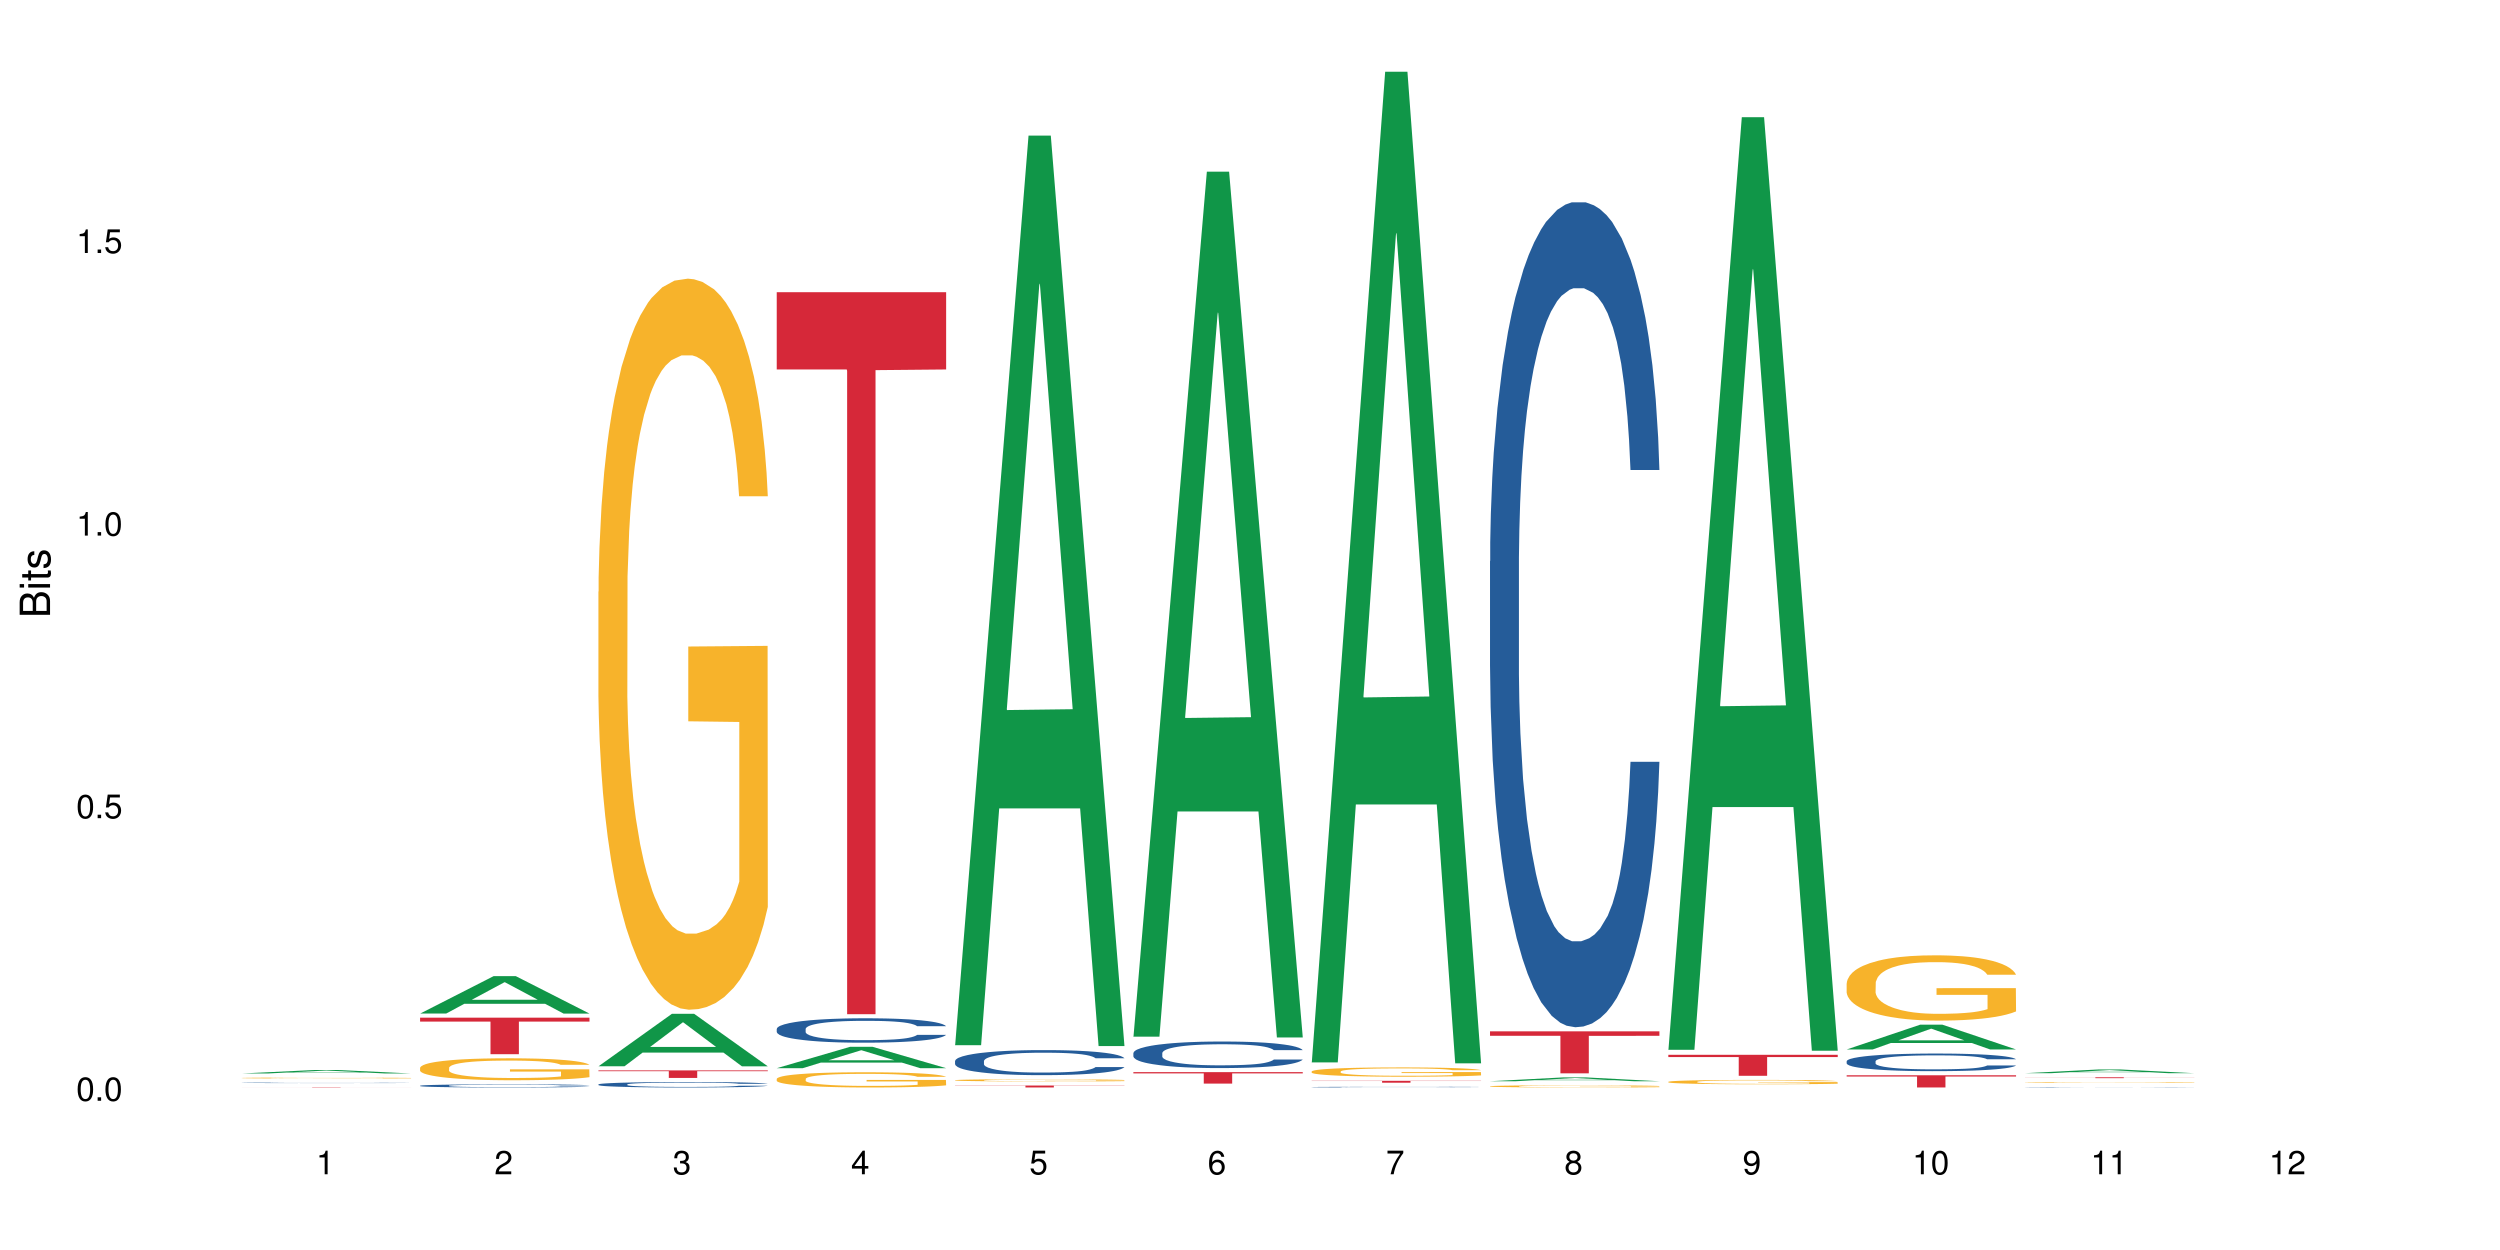 <?xml version="1.0" encoding="UTF-8"?>
<svg xmlns="http://www.w3.org/2000/svg" xmlns:xlink="http://www.w3.org/1999/xlink" width="720pt" height="360pt" viewBox="0 0 720 360" version="1.1">
<defs>
<g>
<symbol overflow="visible" id="glyph0-0">
<path style="stroke:none;" d=""/>
</symbol>
<symbol overflow="visible" id="glyph0-1">
<path style="stroke:none;" d="M 2.641 -6.797 C 2 -6.797 1.422 -6.531 1.078 -6.047 C 0.641 -5.453 0.406 -4.547 0.406 -3.297 C 0.406 -1 1.188 0.219 2.641 0.219 C 4.078 0.219 4.859 -1 4.859 -3.234 C 4.859 -4.562 4.656 -5.438 4.203 -6.047 C 3.844 -6.531 3.281 -6.797 2.641 -6.797 Z M 2.641 -6.047 C 3.547 -6.047 4 -5.125 4 -3.312 C 4 -1.375 3.562 -0.484 2.625 -0.484 C 1.734 -0.484 1.281 -1.422 1.281 -3.281 C 1.281 -5.141 1.734 -6.047 2.641 -6.047 Z M 2.641 -6.047 "/>
</symbol>
<symbol overflow="visible" id="glyph0-2">
<path style="stroke:none;" d="M 1.828 -1 L 0.828 -1 L 0.828 0 L 1.828 0 Z M 1.828 -1 "/>
</symbol>
<symbol overflow="visible" id="glyph0-3">
<path style="stroke:none;" d="M 4.562 -6.797 L 1.062 -6.797 L 0.547 -3.094 L 1.328 -3.094 C 1.719 -3.562 2.047 -3.734 2.578 -3.734 C 3.484 -3.734 4.062 -3.109 4.062 -2.094 C 4.062 -1.125 3.484 -0.531 2.578 -0.531 C 1.828 -0.531 1.375 -0.906 1.188 -1.672 L 0.328 -1.672 C 0.453 -1.109 0.547 -0.844 0.75 -0.594 C 1.125 -0.078 1.828 0.219 2.594 0.219 C 3.969 0.219 4.922 -0.781 4.922 -2.219 C 4.922 -3.562 4.031 -4.484 2.719 -4.484 C 2.25 -4.484 1.859 -4.359 1.469 -4.062 L 1.734 -5.969 L 4.562 -5.969 Z M 4.562 -6.797 "/>
</symbol>
<symbol overflow="visible" id="glyph0-4">
<path style="stroke:none;" d="M 2.484 -4.844 L 2.484 0 L 3.328 0 L 3.328 -6.797 L 2.766 -6.797 C 2.469 -5.75 2.281 -5.609 0.984 -5.453 L 0.984 -4.844 Z M 2.484 -4.844 "/>
</symbol>
<symbol overflow="visible" id="glyph0-5">
<path style="stroke:none;" d="M 4.859 -0.828 L 1.281 -0.828 C 1.359 -1.391 1.672 -1.75 2.5 -2.234 L 3.469 -2.75 C 4.406 -3.266 4.906 -3.969 4.906 -4.812 C 4.906 -5.375 4.672 -5.906 4.266 -6.266 C 3.859 -6.625 3.375 -6.797 2.719 -6.797 C 1.859 -6.797 1.219 -6.5 0.844 -5.922 C 0.609 -5.562 0.5 -5.125 0.484 -4.438 L 1.328 -4.438 C 1.359 -4.906 1.406 -5.188 1.531 -5.406 C 1.75 -5.812 2.188 -6.062 2.703 -6.062 C 3.469 -6.062 4.031 -5.516 4.031 -4.781 C 4.031 -4.25 3.719 -3.797 3.125 -3.438 L 2.234 -2.938 C 0.812 -2.141 0.406 -1.5 0.328 0 L 4.859 0 Z M 4.859 -0.828 "/>
</symbol>
<symbol overflow="visible" id="glyph0-6">
<path style="stroke:none;" d="M 2.125 -3.125 L 2.578 -3.125 C 3.516 -3.125 3.984 -2.703 3.984 -1.891 C 3.984 -1.031 3.469 -0.531 2.578 -0.531 C 1.656 -0.531 1.203 -0.984 1.156 -1.969 L 0.312 -1.969 C 0.344 -1.422 0.438 -1.078 0.609 -0.766 C 0.953 -0.109 1.625 0.219 2.547 0.219 C 3.953 0.219 4.859 -0.609 4.859 -1.906 C 4.859 -2.766 4.516 -3.25 3.703 -3.516 C 4.344 -3.766 4.656 -4.25 4.656 -4.938 C 4.656 -6.109 3.875 -6.797 2.578 -6.797 C 1.203 -6.797 0.484 -6.047 0.453 -4.609 L 1.297 -4.609 C 1.312 -5.016 1.344 -5.25 1.453 -5.453 C 1.641 -5.828 2.062 -6.062 2.594 -6.062 C 3.344 -6.062 3.797 -5.625 3.797 -4.906 C 3.797 -4.422 3.609 -4.141 3.25 -3.984 C 3.016 -3.891 2.719 -3.844 2.125 -3.844 Z M 2.125 -3.125 "/>
</symbol>
<symbol overflow="visible" id="glyph0-7">
<path style="stroke:none;" d="M 3.141 -1.625 L 3.141 0 L 3.984 0 L 3.984 -1.625 L 4.984 -1.625 L 4.984 -2.391 L 3.984 -2.391 L 3.984 -6.797 L 3.359 -6.797 L 0.266 -2.516 L 0.266 -1.625 Z M 3.141 -2.391 L 1 -2.391 L 3.141 -5.359 Z M 3.141 -2.391 "/>
</symbol>
<symbol overflow="visible" id="glyph0-8">
<path style="stroke:none;" d="M 4.781 -5.031 C 4.609 -6.141 3.891 -6.797 2.844 -6.797 C 2.094 -6.797 1.422 -6.438 1.031 -5.828 C 0.609 -5.172 0.406 -4.344 0.406 -3.094 C 0.406 -1.953 0.578 -1.234 0.984 -0.625 C 1.359 -0.078 1.953 0.219 2.703 0.219 C 3.984 0.219 4.922 -0.734 4.922 -2.078 C 4.922 -3.344 4.062 -4.234 2.844 -4.234 C 2.172 -4.234 1.641 -3.969 1.281 -3.469 C 1.281 -5.125 1.828 -6.047 2.797 -6.047 C 3.391 -6.047 3.797 -5.672 3.938 -5.031 Z M 2.734 -3.484 C 3.547 -3.484 4.062 -2.922 4.062 -2 C 4.062 -1.156 3.484 -0.531 2.703 -0.531 C 1.922 -0.531 1.328 -1.188 1.328 -2.047 C 1.328 -2.891 1.906 -3.484 2.734 -3.484 Z M 2.734 -3.484 "/>
</symbol>
<symbol overflow="visible" id="glyph0-9">
<path style="stroke:none;" d="M 4.984 -6.797 L 0.438 -6.797 L 0.438 -5.969 L 4.109 -5.969 C 2.5 -3.656 1.828 -2.234 1.328 0 L 2.219 0 C 2.594 -2.172 3.453 -4.047 4.984 -6.094 Z M 4.984 -6.797 "/>
</symbol>
<symbol overflow="visible" id="glyph0-10">
<path style="stroke:none;" d="M 3.75 -3.578 C 4.453 -4 4.688 -4.344 4.688 -4.984 C 4.688 -6.047 3.844 -6.797 2.641 -6.797 C 1.438 -6.797 0.594 -6.047 0.594 -4.984 C 0.594 -4.359 0.828 -4.016 1.516 -3.578 C 0.734 -3.203 0.359 -2.641 0.359 -1.891 C 0.359 -0.641 1.297 0.219 2.641 0.219 C 3.984 0.219 4.922 -0.641 4.922 -1.875 C 4.922 -2.641 4.531 -3.203 3.75 -3.578 Z M 2.641 -6.047 C 3.359 -6.047 3.812 -5.625 3.812 -4.969 C 3.812 -4.344 3.344 -3.922 2.641 -3.922 C 1.922 -3.922 1.453 -4.344 1.453 -4.984 C 1.453 -5.625 1.922 -6.047 2.641 -6.047 Z M 2.641 -3.203 C 3.484 -3.203 4.062 -2.672 4.062 -1.875 C 4.062 -1.062 3.484 -0.531 2.625 -0.531 C 1.797 -0.531 1.219 -1.078 1.219 -1.875 C 1.219 -2.672 1.797 -3.203 2.641 -3.203 Z M 2.641 -3.203 "/>
</symbol>
<symbol overflow="visible" id="glyph0-11">
<path style="stroke:none;" d="M 0.516 -1.547 C 0.672 -0.438 1.406 0.219 2.438 0.219 C 3.188 0.219 3.859 -0.141 4.266 -0.75 C 4.688 -1.406 4.891 -2.25 4.891 -3.484 C 4.891 -4.625 4.703 -5.359 4.312 -5.953 C 3.938 -6.5 3.344 -6.797 2.594 -6.797 C 1.297 -6.797 0.359 -5.844 0.359 -4.516 C 0.359 -3.25 1.234 -2.344 2.453 -2.344 C 3.094 -2.344 3.562 -2.578 4.016 -3.109 C 4 -1.453 3.469 -0.531 2.5 -0.531 C 1.906 -0.531 1.484 -0.906 1.359 -1.547 Z M 2.578 -6.062 C 3.375 -6.062 3.969 -5.406 3.969 -4.531 C 3.969 -3.688 3.375 -3.094 2.547 -3.094 C 1.734 -3.094 1.234 -3.672 1.234 -4.578 C 1.234 -5.438 1.797 -6.062 2.578 -6.062 Z M 2.578 -6.062 "/>
</symbol>
<symbol overflow="visible" id="glyph1-0">
<path style="stroke:none;" d=""/>
</symbol>
<symbol overflow="visible" id="glyph1-1">
<path style="stroke:none;" d="M 0 -0.953 L 0 -4.891 C 0 -5.719 -0.234 -6.344 -0.734 -6.797 C -1.188 -7.234 -1.812 -7.469 -2.5 -7.469 C -3.547 -7.469 -4.188 -7 -4.625 -5.875 C -4.984 -6.672 -5.641 -7.094 -6.531 -7.094 C -7.156 -7.094 -7.734 -6.859 -8.141 -6.391 C -8.562 -5.938 -8.75 -5.344 -8.75 -4.5 L -8.75 -0.953 Z M -4.984 -2.062 L -7.766 -2.062 L -7.766 -4.219 C -7.766 -4.844 -7.688 -5.203 -7.453 -5.5 C -7.219 -5.812 -6.859 -5.969 -6.375 -5.969 C -5.906 -5.969 -5.531 -5.812 -5.297 -5.5 C -5.062 -5.203 -4.984 -4.844 -4.984 -4.219 Z M -0.984 -2.062 L -4 -2.062 L -4 -4.781 C -4 -5.328 -3.859 -5.688 -3.578 -5.953 C -3.297 -6.219 -2.922 -6.359 -2.484 -6.359 C -2.062 -6.359 -1.688 -6.219 -1.406 -5.953 C -1.109 -5.688 -0.984 -5.328 -0.984 -4.781 Z M -0.984 -2.062 "/>
</symbol>
<symbol overflow="visible" id="glyph1-2">
<path style="stroke:none;" d="M -6.281 -1.797 L -6.281 -0.797 L 0 -0.797 L 0 -1.797 Z M -8.75 -1.797 L -8.75 -0.797 L -7.484 -0.797 L -7.484 -1.797 Z M -8.75 -1.797 "/>
</symbol>
<symbol overflow="visible" id="glyph1-3">
<path style="stroke:none;" d="M -6.281 -3.047 L -6.281 -2.016 L -8.016 -2.016 L -8.016 -1.016 L -6.281 -1.016 L -6.281 -0.172 L -5.469 -0.172 L -5.469 -1.016 L -0.719 -1.016 C -0.078 -1.016 0.281 -1.453 0.281 -2.234 C 0.281 -2.469 0.25 -2.719 0.188 -3.047 L -0.641 -3.047 C -0.609 -2.922 -0.594 -2.766 -0.594 -2.562 C -0.594 -2.141 -0.719 -2.016 -1.156 -2.016 L -5.469 -2.016 L -5.469 -3.047 Z M -6.281 -3.047 "/>
</symbol>
<symbol overflow="visible" id="glyph1-4">
<path style="stroke:none;" d="M -4.531 -5.25 C -5.766 -5.25 -6.469 -4.422 -6.469 -2.969 C -6.469 -1.516 -5.719 -0.562 -4.547 -0.562 C -3.562 -0.562 -3.094 -1.062 -2.734 -2.562 L -2.516 -3.484 C -2.344 -4.188 -2.094 -4.469 -1.625 -4.469 C -1.047 -4.469 -0.641 -3.875 -0.641 -3 C -0.641 -2.453 -0.797 -2 -1.062 -1.75 C -1.25 -1.594 -1.422 -1.531 -1.875 -1.469 L -1.875 -0.406 C -0.422 -0.453 0.281 -1.266 0.281 -2.922 C 0.281 -4.5 -0.5 -5.516 -1.719 -5.516 C -2.656 -5.516 -3.172 -4.984 -3.469 -3.734 L -3.703 -2.766 C -3.891 -1.953 -4.156 -1.609 -4.594 -1.609 C -5.172 -1.609 -5.547 -2.125 -5.547 -2.938 C -5.547 -3.75 -5.203 -4.172 -4.531 -4.203 Z M -4.531 -5.25 "/>
</symbol>
</g>
</defs>
<g id="surface109741">
<rect x="0" y="0" width="720" height="360" style="fill:rgb(100%,100%,100%);fill-opacity:1;stroke:none;"/>
<path style=" stroke:none;fill-rule:nonzero;fill:rgb(6.275%,58.824%,28.235%);fill-opacity:1;" d="M 69.629 309.164 L 69.68 309.16 L 90.793 308.152 L 97.203 308.152 L 118.418 309.164 L 110.965 309.164 L 105.648 308.898 L 82.348 308.898 L 77.137 309.164 L 69.629 309.164 L 84.59 308.789 L 103.512 308.789 L 94.074 308.32 L 93.973 308.316 L 93.867 308.32 L 84.535 308.789 L 84.59 308.789 Z M 69.629 309.164 "/>
<path style=" stroke:none;fill-rule:nonzero;fill:rgb(14.51%,36.078%,60%);fill-opacity:1;" d="M 69.629 311.852 L 69.688 311.852 L 69.688 311.848 L 69.867 311.84 L 70.285 311.836 L 70.699 311.832 L 71.77 311.824 L 73.258 311.816 L 74.805 311.809 L 75.938 311.805 L 76.949 311.801 L 79.27 311.797 L 80.754 311.797 L 82.363 311.793 L 84.324 311.789 L 85.754 311.789 L 88.965 311.785 L 101.281 311.785 L 103.188 311.789 L 104.793 311.789 L 107.59 311.793 L 110.09 311.797 L 111.219 311.797 L 113.004 311.801 L 114.371 311.805 L 115.324 311.809 L 116.395 311.816 L 117.348 311.82 L 118.062 311.828 L 118.418 311.832 L 110.09 311.832 L 109.672 311.828 L 109.195 311.824 L 108.305 311.82 L 107.41 311.816 L 106.16 311.809 L 105.031 311.809 L 103.484 311.805 L 102.117 311.805 L 100.688 311.801 L 90.215 311.801 L 88.965 311.805 L 87.18 311.805 L 85.934 311.809 L 84.445 311.809 L 83.434 311.812 L 82.184 311.816 L 81.289 311.82 L 80.281 311.824 L 79.684 311.828 L 79.148 311.832 L 78.672 311.836 L 78.316 311.84 L 78.078 311.844 L 77.961 311.848 L 77.961 311.871 L 78.078 311.875 L 78.375 311.883 L 79.148 311.891 L 80.281 311.895 L 81.59 311.902 L 82.84 311.906 L 83.551 311.906 L 84.504 311.91 L 85.992 311.914 L 88.133 311.914 L 89.383 311.918 L 101.344 311.918 L 103.543 311.914 L 104.91 311.91 L 106.102 311.91 L 106.996 311.906 L 107.59 311.902 L 108.48 311.898 L 109.195 311.895 L 109.73 311.891 L 110.09 311.887 L 118.418 311.887 L 118.062 311.891 L 117.523 311.898 L 116.988 311.902 L 116.156 311.906 L 115.203 311.91 L 113.836 311.914 L 112.707 311.918 L 111.219 311.922 L 109.852 311.922 L 108.363 311.926 L 106.16 311.93 L 103.188 311.93 L 101.344 311.934 L 87.418 311.934 L 84.387 311.93 L 82.184 311.926 L 80.457 311.926 L 78.969 311.922 L 77.305 311.918 L 75.164 311.91 L 73.855 311.906 L 72.961 311.902 L 71.949 311.898 L 71.234 311.895 L 70.402 311.887 L 69.809 311.875 L 69.629 311.867 Z M 69.629 311.852 "/>
<path style=" stroke:none;fill-rule:nonzero;fill:rgb(96.863%,70.196%,16.863%);fill-opacity:1;" d="M 69.629 310.453 L 69.688 310.453 L 69.688 310.449 L 69.926 310.438 L 70.523 310.422 L 71.297 310.41 L 72.129 310.402 L 72.664 310.395 L 73.555 310.387 L 74.328 310.383 L 76.293 310.371 L 78.793 310.359 L 80.16 310.355 L 81.707 310.352 L 83.91 310.348 L 84.922 310.344 L 88.016 310.34 L 99.617 310.34 L 102.949 310.344 L 104.852 310.344 L 106.34 310.348 L 107.887 310.352 L 109.789 310.355 L 111.574 310.363 L 113.004 310.367 L 114.43 310.375 L 115.621 310.383 L 116.633 310.391 L 117.523 310.402 L 118.062 310.41 L 118.418 310.418 L 110.148 310.418 L 109.672 310.41 L 109.137 310.402 L 108.242 310.395 L 107.352 310.391 L 106.457 310.387 L 104.793 310.379 L 103.363 310.375 L 101.578 310.371 L 99.855 310.367 L 90.691 310.367 L 89.027 310.371 L 87.836 310.371 L 86.168 310.375 L 85.16 310.379 L 84.562 310.383 L 82.777 310.391 L 81.59 310.395 L 80.934 310.402 L 80.102 310.41 L 79.508 310.414 L 78.852 310.426 L 78.496 310.434 L 78.02 310.449 L 77.961 310.492 L 78.137 310.504 L 78.496 310.512 L 78.969 310.523 L 80.398 310.539 L 81.648 310.551 L 82.719 310.555 L 83.551 310.559 L 85.16 310.566 L 85.812 310.57 L 87.359 310.574 L 88.965 310.578 L 90.93 310.578 L 92.418 310.582 L 101.402 310.582 L 103.664 310.578 L 105.211 310.578 L 106.219 310.574 L 107.469 310.574 L 108.363 310.57 L 109.195 310.566 L 110.207 310.562 L 110.207 310.504 L 95.512 310.504 L 95.512 310.477 L 118.359 310.477 L 118.418 310.574 L 117.168 310.578 L 115.621 310.586 L 114.133 310.59 L 112.586 310.594 L 110.387 310.598 L 108.602 310.602 L 105.863 310.605 L 103.363 310.609 L 90.633 310.609 L 88.551 310.605 L 86.645 310.605 L 84.742 310.602 L 82.363 310.594 L 80.816 310.59 L 79.207 310.586 L 77.602 310.578 L 76.176 310.574 L 75.223 310.566 L 74.27 310.562 L 73.258 310.555 L 72.309 310.547 L 71.594 310.539 L 70.938 310.531 L 70.461 310.523 L 69.988 310.512 L 69.75 310.5 L 69.629 310.492 Z M 69.629 310.453 "/>
<path style=" stroke:none;fill-rule:nonzero;fill:rgb(83.922%,15.686%,22.353%);fill-opacity:1;" d="M 69.629 313.109 L 118.418 313.109 L 118.418 313.117 L 98.086 313.117 L 98.086 313.195 L 89.902 313.195 L 89.902 313.117 L 69.629 313.117 Z M 69.629 313.109 "/>
<path style=" stroke:none;fill-rule:nonzero;fill:rgb(6.275%,58.824%,28.235%);fill-opacity:1;" d="M 120.984 291.906 L 121.039 291.895 L 142.148 281.133 L 148.559 281.133 L 169.773 291.918 L 162.32 291.918 L 157.004 289.102 L 133.703 289.102 L 128.492 291.906 L 120.984 291.906 L 135.945 287.938 L 154.867 287.926 L 145.434 282.895 L 145.328 282.883 L 145.223 282.914 L 135.895 287.926 L 135.945 287.938 Z M 120.984 291.906 "/>
<path style=" stroke:none;fill-rule:nonzero;fill:rgb(14.51%,36.078%,60%);fill-opacity:1;" d="M 120.984 312.684 L 121.047 312.684 L 121.047 312.664 L 121.223 312.633 L 121.641 312.594 L 122.055 312.566 L 123.129 312.516 L 124.613 312.469 L 126.16 312.434 L 127.293 312.41 L 128.305 312.395 L 130.625 312.363 L 132.113 312.348 L 133.719 312.336 L 135.684 312.32 L 137.109 312.312 L 140.324 312.297 L 142.703 312.293 L 144.547 312.289 L 148.535 312.289 L 150.914 312.293 L 152.637 312.297 L 154.543 312.305 L 156.148 312.312 L 158.945 312.328 L 161.445 312.352 L 162.574 312.367 L 164.359 312.391 L 165.727 312.418 L 166.68 312.438 L 167.75 312.469 L 168.703 312.508 L 169.418 312.547 L 169.773 312.586 L 161.445 312.586 L 161.027 312.551 L 160.551 312.523 L 159.66 312.492 L 158.766 312.469 L 157.516 312.445 L 156.387 312.426 L 154.84 312.41 L 153.473 312.402 L 152.043 312.395 L 150.676 312.391 L 148.059 312.383 L 145.023 312.383 L 143.891 312.387 L 141.57 312.395 L 140.324 312.398 L 138.539 312.41 L 137.289 312.422 L 135.801 312.438 L 134.789 312.453 L 133.539 312.473 L 132.648 312.492 L 131.637 312.52 L 131.039 312.539 L 130.504 312.562 L 130.031 312.59 L 129.672 312.621 L 129.434 312.648 L 129.316 312.68 L 129.316 312.809 L 129.434 312.84 L 129.73 312.871 L 130.504 312.922 L 131.637 312.969 L 132.945 313.004 L 134.195 313.027 L 134.906 313.039 L 135.859 313.051 L 137.348 313.066 L 139.488 313.086 L 140.738 313.09 L 142.645 313.098 L 144.605 313.102 L 147.223 313.102 L 149.543 313.098 L 151.09 313.094 L 152.699 313.086 L 154.898 313.074 L 156.27 313.059 L 157.457 313.043 L 158.352 313.027 L 158.945 313.016 L 159.84 312.988 L 160.551 312.961 L 161.086 312.934 L 161.445 312.906 L 169.773 312.906 L 169.418 312.938 L 168.883 312.969 L 168.348 312.992 L 167.512 313.023 L 166.562 313.047 L 165.191 313.078 L 164.062 313.098 L 162.574 313.117 L 161.207 313.133 L 159.719 313.148 L 157.516 313.164 L 156.09 313.172 L 154.543 313.18 L 152.699 313.188 L 150.379 313.191 L 147.879 313.195 L 143.059 313.195 L 141.215 313.191 L 138.777 313.184 L 135.742 313.168 L 133.539 313.152 L 131.812 313.137 L 130.328 313.121 L 128.66 313.098 L 126.52 313.062 L 125.211 313.035 L 124.316 313.012 L 123.305 312.977 L 122.594 312.949 L 121.758 312.902 L 121.164 312.844 L 120.984 312.797 Z M 120.984 312.684 "/>
<path style=" stroke:none;fill-rule:nonzero;fill:rgb(96.863%,70.196%,16.863%);fill-opacity:1;" d="M 120.984 307.496 L 121.047 307.492 L 121.047 307.375 L 121.281 307.117 L 121.879 306.758 L 122.652 306.461 L 123.484 306.23 L 124.02 306.109 L 124.914 305.938 L 125.688 305.809 L 127.648 305.551 L 130.148 305.309 L 131.516 305.203 L 133.062 305.105 L 135.266 304.996 L 136.277 304.953 L 139.371 304.863 L 142.883 304.805 L 146.75 304.785 L 148.535 304.793 L 150.973 304.816 L 154.305 304.879 L 156.207 304.938 L 157.695 304.996 L 159.242 305.07 L 161.148 305.188 L 162.934 305.324 L 164.359 305.465 L 165.789 305.637 L 166.977 305.82 L 167.988 306.023 L 168.883 306.266 L 169.418 306.469 L 169.773 306.672 L 161.504 306.672 L 161.027 306.469 L 160.492 306.312 L 159.602 306.121 L 158.707 305.984 L 157.816 305.875 L 156.148 305.723 L 154.723 305.629 L 152.938 305.551 L 151.211 305.496 L 149.246 305.465 L 148.059 305.453 L 144.902 305.453 L 142.047 305.492 L 140.383 305.539 L 139.191 305.586 L 137.527 305.672 L 136.516 305.742 L 135.918 305.785 L 134.133 305.965 L 132.945 306.129 L 132.289 306.238 L 131.457 306.41 L 130.863 306.566 L 130.207 306.797 L 129.852 306.973 L 129.375 307.363 L 129.316 308.406 L 129.492 308.625 L 129.852 308.863 L 130.328 309.07 L 131.039 309.289 L 131.754 309.457 L 133.004 309.684 L 134.074 309.832 L 134.906 309.93 L 136.516 310.086 L 137.168 310.137 L 138.715 310.242 L 140.324 310.324 L 142.285 310.395 L 143.773 310.426 L 146.152 310.457 L 149.188 310.457 L 152.758 310.422 L 155.02 310.375 L 156.566 310.328 L 157.578 310.289 L 158.828 310.227 L 159.719 310.168 L 160.551 310.105 L 161.562 310.004 L 161.562 308.625 L 146.867 308.617 L 146.867 307.973 L 169.715 307.965 L 169.773 310.227 L 168.523 310.383 L 166.977 310.531 L 165.492 310.648 L 163.941 310.746 L 161.742 310.855 L 159.957 310.926 L 157.219 311.004 L 154.723 311.059 L 152.102 311.094 L 149.781 311.109 L 147.047 311.117 L 144.605 311.105 L 141.988 311.07 L 139.906 311.023 L 138.004 310.965 L 136.098 310.891 L 133.719 310.77 L 132.172 310.672 L 130.566 310.551 L 128.957 310.406 L 127.531 310.25 L 126.578 310.129 L 125.625 309.988 L 124.613 309.816 L 123.664 309.617 L 122.949 309.438 L 122.293 309.238 L 121.82 309.047 L 121.344 308.785 L 121.105 308.578 L 120.984 308.398 Z M 120.984 307.496 "/>
<path style=" stroke:none;fill-rule:nonzero;fill:rgb(83.922%,15.686%,22.353%);fill-opacity:1;" d="M 120.984 293.09 L 169.773 293.09 L 169.773 294.219 L 149.441 294.227 L 149.441 303.613 L 141.262 303.613 L 141.262 294.238 L 141.141 294.219 L 120.984 294.219 Z M 120.984 293.09 "/>
<path style=" stroke:none;fill-rule:nonzero;fill:rgb(6.275%,58.824%,28.235%);fill-opacity:1;" d="M 172.344 307.09 L 172.395 307.074 L 193.504 291.98 L 199.914 291.98 L 221.129 307.105 L 213.676 307.105 L 208.359 303.156 L 185.059 303.156 L 179.848 307.09 L 172.344 307.09 L 187.301 301.523 L 206.223 301.508 L 196.789 294.449 L 196.684 294.438 L 196.578 294.48 L 187.25 301.508 L 187.301 301.523 Z M 172.344 307.09 "/>
<path style=" stroke:none;fill-rule:nonzero;fill:rgb(14.51%,36.078%,60%);fill-opacity:1;" d="M 172.344 312.309 L 172.402 312.309 L 172.402 312.273 L 172.578 312.219 L 172.996 312.148 L 173.414 312.102 L 174.484 312.02 L 175.973 311.938 L 177.52 311.875 L 178.648 311.836 L 179.66 311.809 L 181.98 311.754 L 183.469 311.727 L 185.074 311.703 L 187.039 311.68 L 188.465 311.664 L 191.68 311.641 L 194.059 311.633 L 195.902 311.625 L 199.891 311.625 L 202.27 311.633 L 203.996 311.641 L 205.898 311.652 L 207.504 311.664 L 210.301 311.695 L 212.801 311.734 L 213.93 311.758 L 215.715 311.805 L 217.086 311.848 L 218.035 311.883 L 219.109 311.938 L 220.059 312 L 220.773 312.074 L 221.129 312.137 L 212.801 312.137 L 212.383 312.078 L 211.906 312.035 L 211.016 311.977 L 210.125 311.934 L 208.875 311.891 L 207.742 311.863 L 206.195 311.836 L 204.828 311.82 L 203.398 311.809 L 202.031 311.797 L 199.414 311.789 L 196.379 311.789 L 195.25 311.793 L 192.93 311.805 L 191.68 311.816 L 189.895 311.836 L 188.645 311.852 L 187.156 311.883 L 186.145 311.906 L 184.895 311.945 L 184.004 311.977 L 182.992 312.023 L 182.398 312.059 L 181.863 312.102 L 181.387 312.148 L 181.027 312.199 L 180.789 312.25 L 180.672 312.301 L 180.672 312.523 L 180.789 312.574 L 181.09 312.637 L 181.863 312.723 L 182.992 312.801 L 184.301 312.859 L 185.551 312.902 L 186.266 312.922 L 187.215 312.945 L 188.703 312.977 L 190.848 313.004 L 192.094 313.016 L 194 313.027 L 195.961 313.031 L 198.582 313.031 L 200.902 313.027 L 202.449 313.02 L 204.055 313.008 L 206.258 312.984 L 207.625 312.961 L 208.812 312.934 L 209.707 312.906 L 210.301 312.883 L 211.195 312.84 L 211.906 312.789 L 212.445 312.738 L 212.801 312.691 L 221.129 312.691 L 220.773 312.75 L 220.238 312.805 L 219.703 312.848 L 218.871 312.895 L 217.918 312.941 L 216.551 312.992 L 215.418 313.023 L 213.93 313.059 L 212.562 313.086 L 211.074 313.109 L 208.875 313.141 L 207.445 313.152 L 205.898 313.168 L 204.055 313.18 L 201.734 313.188 L 199.234 313.195 L 196.914 313.195 L 194.414 313.191 L 192.57 313.188 L 190.133 313.176 L 187.098 313.148 L 184.895 313.121 L 183.172 313.094 L 181.684 313.066 L 180.016 313.027 L 177.875 312.965 L 176.566 312.914 L 175.672 312.875 L 174.664 312.82 L 173.949 312.77 L 173.117 312.688 L 172.52 312.586 L 172.344 312.508 Z M 172.344 312.309 "/>
<path style=" stroke:none;fill-rule:nonzero;fill:rgb(96.863%,70.196%,16.863%);fill-opacity:1;" d="M 172.344 170.434 L 172.402 170.238 L 172.402 166.395 L 172.641 157.742 L 173.234 145.82 L 174.008 136.012 L 174.84 128.32 L 175.375 124.281 L 176.27 118.516 L 177.043 114.285 L 179.004 105.629 L 181.504 97.555 L 182.875 94.094 L 184.422 90.824 L 186.621 87.172 L 187.633 85.824 L 190.727 82.75 L 194.238 80.824 L 198.105 80.25 L 199.891 80.441 L 202.328 81.211 L 205.66 83.324 L 207.566 85.25 L 209.051 87.172 L 210.598 89.672 L 212.504 93.516 L 214.289 98.133 L 215.715 102.746 L 217.145 108.516 L 218.336 114.668 L 219.344 121.398 L 220.238 129.473 L 220.773 136.203 L 221.129 142.934 L 212.859 142.934 L 212.383 136.203 L 211.848 131.012 L 210.957 124.668 L 210.062 120.051 L 209.172 116.398 L 207.504 111.398 L 206.078 108.324 L 204.293 105.629 L 202.566 103.898 L 200.605 102.746 L 199.414 102.363 L 196.262 102.363 L 193.402 103.707 L 191.738 105.246 L 190.547 106.785 L 188.883 109.668 L 187.871 111.977 L 187.277 113.516 L 185.492 119.477 L 184.301 124.859 L 183.648 128.512 L 182.812 134.281 L 182.219 139.473 L 181.562 147.164 L 181.207 152.934 L 180.73 166.008 L 180.672 200.621 L 180.852 207.93 L 181.207 215.812 L 181.684 222.734 L 182.398 230.043 L 183.109 235.617 L 184.359 243.117 L 185.43 248.117 L 186.266 251.387 L 187.871 256.578 L 188.527 258.309 L 190.074 261.77 L 191.68 264.461 L 193.641 266.77 L 195.129 267.922 L 197.508 268.883 L 200.543 268.883 L 204.113 267.73 L 206.375 266.191 L 207.922 264.652 L 208.934 263.309 L 210.184 261.191 L 211.074 259.27 L 211.906 257.152 L 212.918 253.887 L 212.918 207.93 L 198.223 207.734 L 198.223 186.199 L 221.07 186.008 L 221.129 261.191 L 219.883 266.383 L 218.336 271.383 L 216.848 275.23 L 215.301 278.496 L 213.098 282.152 L 211.312 284.457 L 208.578 287.152 L 206.078 288.883 L 203.461 290.035 L 201.141 290.613 L 198.402 290.805 L 195.961 290.418 L 193.344 289.266 L 191.262 287.727 L 189.359 285.805 L 187.453 283.305 L 185.074 279.266 L 183.527 276 L 181.922 271.961 L 180.316 267.152 L 178.887 261.961 L 177.934 257.922 L 176.984 253.309 L 175.973 247.539 L 175.02 241 L 174.305 235.039 L 173.652 228.312 L 173.176 221.965 L 172.699 213.312 L 172.461 206.391 L 172.344 200.43 Z M 172.344 170.434 "/>
<path style=" stroke:none;fill-rule:nonzero;fill:rgb(83.922%,15.686%,22.353%);fill-opacity:1;" d="M 172.344 308.277 L 221.129 308.277 L 221.129 308.512 L 200.797 308.512 L 200.797 310.453 L 192.617 310.453 L 192.617 308.516 L 192.496 308.512 L 172.344 308.512 Z M 172.344 308.277 "/>
<path style=" stroke:none;fill-rule:nonzero;fill:rgb(6.275%,58.824%,28.235%);fill-opacity:1;" d="M 223.699 307.633 L 223.75 307.625 L 244.859 301.473 L 251.273 301.473 L 272.488 307.637 L 265.031 307.637 L 259.715 306.027 L 236.418 306.027 L 231.203 307.633 L 223.699 307.633 L 238.656 305.363 L 257.578 305.355 L 248.145 302.48 L 248.039 302.473 L 247.938 302.492 L 238.605 305.355 L 238.656 305.363 Z M 223.699 307.633 "/>
<path style=" stroke:none;fill-rule:nonzero;fill:rgb(14.51%,36.078%,60%);fill-opacity:1;" d="M 223.699 296.328 L 223.758 296.32 L 223.758 296.168 L 223.938 295.922 L 224.352 295.613 L 224.77 295.402 L 225.84 295.023 L 227.328 294.656 L 228.875 294.375 L 230.004 294.207 L 231.016 294.078 L 233.336 293.84 L 234.824 293.719 L 236.43 293.609 L 238.395 293.5 L 239.82 293.438 L 243.035 293.332 L 245.414 293.289 L 247.258 293.27 L 251.246 293.27 L 253.625 293.297 L 255.352 293.328 L 257.254 293.379 L 258.863 293.438 L 261.656 293.578 L 264.156 293.758 L 265.289 293.859 L 267.074 294.059 L 268.441 294.254 L 269.395 294.418 L 270.465 294.656 L 271.414 294.945 L 272.129 295.273 L 272.488 295.551 L 264.156 295.551 L 263.742 295.293 L 263.266 295.094 L 262.371 294.832 L 261.48 294.645 L 260.23 294.457 L 259.102 294.336 L 257.551 294.215 L 256.184 294.137 L 254.758 294.078 L 253.387 294.039 L 250.77 294.004 L 247.734 294.004 L 246.605 294.016 L 244.285 294.066 L 243.035 294.109 L 241.25 294.203 L 240 294.285 L 238.512 294.414 L 237.5 294.523 L 236.254 294.688 L 235.359 294.836 L 234.348 295.051 L 233.754 295.211 L 233.219 295.391 L 232.742 295.602 L 232.387 295.828 L 232.148 296.062 L 232.027 296.297 L 232.027 297.293 L 232.148 297.523 L 232.445 297.793 L 233.219 298.184 L 234.348 298.523 L 235.656 298.793 L 236.906 298.988 L 237.621 299.078 L 238.574 299.18 L 240.059 299.309 L 242.203 299.438 L 243.453 299.488 L 245.355 299.539 L 247.32 299.566 L 249.938 299.566 L 252.258 299.539 L 253.805 299.508 L 255.41 299.457 L 257.613 299.348 L 258.98 299.246 L 260.172 299.121 L 261.062 299 L 261.656 298.898 L 262.551 298.699 L 263.266 298.48 L 263.801 298.254 L 264.156 298.035 L 272.488 298.035 L 272.129 298.293 L 271.594 298.543 L 271.059 298.73 L 270.227 298.957 L 269.273 299.152 L 267.906 299.379 L 266.773 299.527 L 265.289 299.688 L 263.918 299.809 L 262.43 299.918 L 260.23 300.047 L 258.801 300.113 L 257.254 300.168 L 255.41 300.219 L 253.09 300.266 L 250.59 300.293 L 248.27 300.297 L 245.773 300.285 L 243.926 300.258 L 241.488 300.203 L 238.453 300.086 L 236.254 299.965 L 234.527 299.84 L 233.039 299.715 L 231.375 299.539 L 229.23 299.258 L 227.922 299.039 L 227.031 298.859 L 226.02 298.609 L 225.305 298.383 L 224.473 298.023 L 223.875 297.566 L 223.699 297.215 Z M 223.699 296.328 "/>
<path style=" stroke:none;fill-rule:nonzero;fill:rgb(96.863%,70.196%,16.863%);fill-opacity:1;" d="M 223.699 310.691 L 223.758 310.688 L 223.758 310.605 L 223.996 310.426 L 224.59 310.176 L 225.363 309.973 L 226.195 309.812 L 226.734 309.73 L 227.625 309.609 L 228.398 309.52 L 230.363 309.34 L 232.859 309.172 L 234.23 309.102 L 235.777 309.031 L 237.977 308.957 L 238.988 308.93 L 242.082 308.863 L 245.594 308.824 L 249.461 308.812 L 251.246 308.816 L 253.684 308.832 L 257.016 308.875 L 258.922 308.918 L 260.41 308.957 L 261.957 309.008 L 263.859 309.09 L 265.645 309.184 L 267.074 309.281 L 268.5 309.402 L 269.691 309.527 L 270.703 309.668 L 271.594 309.836 L 272.129 309.977 L 272.488 310.117 L 264.215 310.117 L 263.742 309.977 L 263.203 309.867 L 262.312 309.738 L 261.422 309.641 L 260.527 309.566 L 258.863 309.461 L 257.434 309.398 L 255.648 309.34 L 253.922 309.305 L 251.961 309.281 L 250.77 309.273 L 247.617 309.273 L 244.762 309.301 L 243.094 309.332 L 241.906 309.363 L 240.238 309.426 L 239.227 309.473 L 238.633 309.504 L 236.848 309.629 L 235.656 309.742 L 235.004 309.816 L 234.168 309.938 L 233.574 310.047 L 232.922 310.207 L 232.562 310.324 L 232.086 310.598 L 232.027 311.316 L 232.207 311.469 L 232.562 311.633 L 233.039 311.777 L 233.754 311.93 L 234.469 312.047 L 235.719 312.203 L 236.789 312.309 L 237.621 312.375 L 239.227 312.484 L 239.883 312.52 L 241.43 312.59 L 243.035 312.648 L 245 312.695 L 246.484 312.719 L 248.867 312.738 L 251.898 312.738 L 255.469 312.715 L 257.73 312.684 L 259.277 312.652 L 260.289 312.625 L 261.539 312.578 L 262.43 312.539 L 263.266 312.496 L 264.277 312.426 L 264.277 311.469 L 249.578 311.465 L 249.578 311.02 L 272.426 311.016 L 272.488 312.578 L 271.238 312.688 L 269.691 312.793 L 268.203 312.871 L 266.656 312.941 L 264.453 313.016 L 262.668 313.062 L 259.934 313.121 L 257.434 313.156 L 254.816 313.18 L 252.496 313.191 L 249.758 313.195 L 247.32 313.188 L 244.699 313.164 L 242.617 313.133 L 240.715 313.09 L 238.812 313.039 L 236.43 312.957 L 234.883 312.887 L 233.277 312.805 L 231.672 312.703 L 230.242 312.594 L 229.293 312.512 L 228.34 312.414 L 227.328 312.297 L 226.375 312.16 L 225.66 312.035 L 225.008 311.895 L 224.531 311.762 L 224.055 311.582 L 223.816 311.438 L 223.699 311.312 Z M 223.699 310.691 "/>
<path style=" stroke:none;fill-rule:nonzero;fill:rgb(83.922%,15.686%,22.353%);fill-opacity:1;" d="M 223.699 84.148 L 272.488 84.148 L 272.488 106.406 L 252.152 106.602 L 252.152 292.094 L 243.973 292.094 L 243.973 106.797 L 243.855 106.406 L 223.699 106.406 Z M 223.699 84.148 "/>
<path style=" stroke:none;fill-rule:nonzero;fill:rgb(6.275%,58.824%,28.235%);fill-opacity:1;" d="M 275.055 301.012 L 275.105 300.766 L 296.219 39.047 L 302.629 39.047 L 323.844 301.258 L 316.391 301.258 L 311.074 232.812 L 287.773 232.812 L 282.559 301.012 L 275.055 301.012 L 290.016 204.496 L 308.934 204.25 L 299.5 81.887 L 299.398 81.641 L 299.293 82.379 L 289.961 204.25 L 290.016 204.496 Z M 275.055 301.012 "/>
<path style=" stroke:none;fill-rule:nonzero;fill:rgb(14.51%,36.078%,60%);fill-opacity:1;" d="M 275.055 305.57 L 275.113 305.562 L 275.113 305.406 L 275.293 305.156 L 275.711 304.84 L 276.125 304.621 L 277.195 304.23 L 278.684 303.855 L 280.23 303.566 L 281.359 303.395 L 282.371 303.262 L 284.691 303.02 L 286.18 302.895 L 287.789 302.781 L 289.75 302.668 L 291.18 302.602 L 294.391 302.496 L 296.77 302.449 L 298.617 302.43 L 302.602 302.43 L 304.98 302.457 L 306.707 302.492 L 308.613 302.543 L 310.219 302.602 L 313.016 302.746 L 315.512 302.934 L 316.645 303.039 L 318.43 303.242 L 319.797 303.441 L 320.75 303.613 L 321.82 303.855 L 322.773 304.152 L 323.484 304.488 L 323.844 304.773 L 315.512 304.773 L 315.098 304.508 L 314.621 304.305 L 313.727 304.035 L 312.836 303.844 L 311.586 303.652 L 310.457 303.527 L 308.91 303.402 L 307.539 303.32 L 306.113 303.262 L 304.742 303.223 L 302.125 303.184 L 299.09 303.184 L 297.961 303.195 L 295.641 303.25 L 294.391 303.293 L 292.605 303.387 L 291.355 303.473 L 289.871 303.605 L 288.859 303.719 L 287.609 303.887 L 286.715 304.039 L 285.703 304.258 L 285.109 304.422 L 284.574 304.605 L 284.098 304.824 L 283.742 305.055 L 283.504 305.301 L 283.383 305.539 L 283.383 306.559 L 283.504 306.797 L 283.801 307.074 L 284.574 307.477 L 285.703 307.824 L 287.012 308.102 L 288.262 308.301 L 288.977 308.395 L 289.93 308.5 L 291.418 308.629 L 293.559 308.762 L 294.809 308.816 L 296.711 308.867 L 298.676 308.895 L 301.293 308.895 L 303.613 308.867 L 305.16 308.836 L 306.766 308.781 L 308.969 308.672 L 310.336 308.566 L 311.527 308.438 L 312.418 308.312 L 313.016 308.207 L 313.906 308.004 L 314.621 307.781 L 315.156 307.551 L 315.512 307.324 L 323.844 307.324 L 323.484 307.59 L 322.949 307.844 L 322.414 308.035 L 321.582 308.27 L 320.629 308.473 L 319.262 308.703 L 318.133 308.855 L 316.645 309.02 L 315.273 309.145 L 313.789 309.258 L 311.586 309.391 L 310.16 309.453 L 308.613 309.516 L 306.766 309.566 L 304.445 309.613 L 301.949 309.641 L 299.629 309.645 L 297.129 309.633 L 295.285 309.605 L 292.844 309.547 L 289.809 309.43 L 287.609 309.305 L 285.883 309.18 L 284.395 309.047 L 282.73 308.867 L 280.586 308.578 L 279.277 308.352 L 278.387 308.168 L 277.375 307.91 L 276.66 307.68 L 275.828 307.312 L 275.234 306.844 L 275.055 306.48 Z M 275.055 305.57 "/>
<path style=" stroke:none;fill-rule:nonzero;fill:rgb(96.863%,70.196%,16.863%);fill-opacity:1;" d="M 275.055 311.094 L 275.113 311.09 L 275.113 311.078 L 275.352 311.055 L 275.945 311.02 L 276.719 310.988 L 277.555 310.965 L 278.09 310.953 L 278.98 310.938 L 279.754 310.922 L 281.719 310.898 L 284.219 310.871 L 285.586 310.863 L 287.133 310.852 L 289.336 310.84 L 290.344 310.836 L 293.438 310.828 L 296.949 310.824 L 300.816 310.82 L 302.602 310.82 L 305.043 310.824 L 308.375 310.832 L 310.277 310.836 L 311.766 310.84 L 313.312 310.848 L 315.215 310.859 L 317 310.875 L 318.43 310.887 L 319.855 310.906 L 321.047 310.926 L 322.059 310.945 L 322.949 310.969 L 323.484 310.988 L 323.844 311.008 L 315.574 311.008 L 315.098 310.988 L 314.562 310.973 L 313.668 310.953 L 312.777 310.941 L 311.883 310.93 L 310.219 310.914 L 308.789 310.906 L 307.004 310.898 L 305.281 310.891 L 303.316 310.887 L 298.973 310.887 L 296.117 310.891 L 294.449 310.895 L 293.262 310.902 L 291.594 310.91 L 290.582 310.918 L 289.988 310.922 L 288.203 310.938 L 287.012 310.953 L 286.359 310.965 L 285.527 310.984 L 284.93 311 L 284.277 311.023 L 283.918 311.039 L 283.445 311.078 L 283.383 311.184 L 283.562 311.203 L 283.918 311.227 L 284.395 311.25 L 285.824 311.289 L 287.074 311.309 L 288.145 311.324 L 288.977 311.336 L 290.582 311.352 L 291.238 311.355 L 292.785 311.367 L 294.391 311.375 L 296.355 311.383 L 297.844 311.383 L 300.223 311.387 L 303.258 311.387 L 306.828 311.383 L 309.086 311.379 L 310.633 311.375 L 311.645 311.371 L 312.895 311.363 L 313.789 311.359 L 314.621 311.352 L 315.633 311.344 L 315.633 311.203 L 300.938 311.203 L 300.938 311.141 L 323.785 311.137 L 323.844 311.363 L 322.594 311.379 L 321.047 311.395 L 319.559 311.406 L 318.012 311.418 L 315.812 311.426 L 314.027 311.434 L 311.289 311.441 L 308.789 311.449 L 306.172 311.449 L 303.852 311.453 L 298.676 311.453 L 296.059 311.449 L 293.977 311.445 L 292.07 311.438 L 290.168 311.43 L 287.789 311.418 L 286.238 311.41 L 284.633 311.398 L 283.027 311.383 L 281.598 311.367 L 280.648 311.355 L 279.695 311.34 L 278.684 311.324 L 277.73 311.305 L 277.02 311.285 L 276.363 311.266 L 275.887 311.246 L 275.41 311.219 L 275.172 311.199 L 275.055 311.184 Z M 275.055 311.094 "/>
<path style=" stroke:none;fill-rule:nonzero;fill:rgb(83.922%,15.686%,22.353%);fill-opacity:1;" d="M 275.055 312.629 L 323.844 312.629 L 323.844 312.688 L 303.508 312.688 L 303.508 313.195 L 295.328 313.195 L 295.328 312.691 L 295.211 312.688 L 275.055 312.688 Z M 275.055 312.629 "/>
<path style=" stroke:none;fill-rule:nonzero;fill:rgb(6.275%,58.824%,28.235%);fill-opacity:1;" d="M 326.41 298.555 L 326.465 298.32 L 347.574 49.445 L 353.984 49.445 L 375.199 298.789 L 367.746 298.789 L 362.43 233.703 L 339.129 233.703 L 333.918 298.555 L 326.41 298.555 L 341.371 206.777 L 360.293 206.543 L 350.855 90.184 L 350.754 89.949 L 350.648 90.652 L 341.32 206.543 L 341.371 206.777 Z M 326.41 298.555 "/>
<path style=" stroke:none;fill-rule:nonzero;fill:rgb(14.51%,36.078%,60%);fill-opacity:1;" d="M 326.41 303.289 L 326.469 303.281 L 326.469 303.113 L 326.648 302.848 L 327.066 302.512 L 327.48 302.281 L 328.555 301.871 L 330.039 301.473 L 331.586 301.164 L 332.719 300.984 L 333.73 300.844 L 336.051 300.586 L 337.535 300.453 L 339.145 300.332 L 341.105 300.215 L 342.535 300.145 L 345.746 300.031 L 348.129 299.984 L 349.973 299.965 L 353.957 299.965 L 356.34 299.992 L 358.062 300.027 L 359.969 300.082 L 361.574 300.145 L 364.371 300.297 L 366.871 300.492 L 368 300.605 L 369.785 300.824 L 371.152 301.031 L 372.105 301.215 L 373.176 301.473 L 374.129 301.785 L 374.844 302.145 L 375.199 302.445 L 366.871 302.445 L 366.453 302.164 L 365.977 301.949 L 365.086 301.66 L 364.191 301.457 L 362.941 301.254 L 361.812 301.121 L 360.266 300.988 L 358.898 300.906 L 357.469 300.844 L 356.102 300.801 L 353.484 300.758 L 350.449 300.758 L 349.316 300.773 L 346.996 300.828 L 345.746 300.879 L 343.961 300.977 L 342.715 301.066 L 341.227 301.207 L 340.215 301.324 L 338.965 301.508 L 338.074 301.668 L 337.062 301.898 L 336.465 302.074 L 335.93 302.27 L 335.453 302.5 L 335.098 302.742 L 334.859 303.004 L 334.742 303.254 L 334.742 304.336 L 334.859 304.59 L 335.156 304.883 L 335.93 305.309 L 337.062 305.68 L 338.371 305.973 L 339.621 306.18 L 340.332 306.277 L 341.285 306.391 L 342.773 306.531 L 344.914 306.672 L 346.164 306.727 L 348.066 306.781 L 350.031 306.809 L 352.648 306.809 L 354.969 306.781 L 356.516 306.746 L 358.125 306.691 L 360.324 306.574 L 361.691 306.461 L 362.883 306.328 L 363.777 306.195 L 364.371 306.082 L 365.262 305.867 L 365.977 305.629 L 366.512 305.387 L 366.871 305.148 L 375.199 305.148 L 374.844 305.426 L 374.309 305.699 L 373.77 305.902 L 372.938 306.145 L 371.988 306.363 L 370.617 306.609 L 369.488 306.77 L 368 306.941 L 366.633 307.074 L 365.145 307.195 L 362.941 307.336 L 361.516 307.402 L 359.969 307.469 L 358.125 307.523 L 355.805 307.57 L 353.305 307.602 L 350.984 307.605 L 348.484 307.594 L 346.641 307.566 L 344.199 307.5 L 341.168 307.375 L 338.965 307.242 L 337.238 307.109 L 335.754 306.973 L 334.086 306.781 L 331.945 306.477 L 330.637 306.238 L 329.742 306.043 L 328.73 305.77 L 328.016 305.523 L 327.184 305.133 L 326.59 304.637 L 326.41 304.254 Z M 326.41 303.289 "/>
<path style=" stroke:none;fill-rule:nonzero;fill:rgb(83.922%,15.686%,22.353%);fill-opacity:1;" d="M 326.41 308.781 L 375.199 308.781 L 375.199 309.133 L 354.867 309.137 L 354.867 312.078 L 346.684 312.078 L 346.684 309.141 L 346.566 309.133 L 326.41 309.133 Z M 326.41 308.781 "/>
<path style=" stroke:none;fill-rule:nonzero;fill:rgb(6.275%,58.824%,28.235%);fill-opacity:1;" d="M 377.766 305.973 L 377.82 305.707 L 398.93 20.664 L 405.34 20.664 L 426.555 306.242 L 419.102 306.242 L 413.785 231.695 L 390.484 231.695 L 385.273 305.973 L 377.766 305.973 L 392.727 200.859 L 411.648 200.59 L 402.215 67.32 L 402.109 67.055 L 402.004 67.855 L 392.676 200.59 L 392.727 200.859 Z M 377.766 305.973 "/>
<path style=" stroke:none;fill-rule:nonzero;fill:rgb(14.51%,36.078%,60%);fill-opacity:1;" d="M 377.766 313.082 L 377.828 313.082 L 377.828 313.078 L 378.004 313.07 L 378.84 313.055 L 379.91 313.043 L 381.395 313.035 L 382.945 313.027 L 384.074 313.02 L 385.086 313.016 L 387.406 313.012 L 388.895 313.008 L 390.5 313.004 L 392.465 313 L 393.891 313 L 397.105 312.996 L 399.484 312.996 L 401.328 312.992 L 405.316 312.992 L 407.695 312.996 L 411.324 312.996 L 412.93 313 L 415.727 313.004 L 418.227 313.008 L 419.355 313.012 L 421.141 313.016 L 422.508 313.023 L 423.461 313.027 L 424.531 313.035 L 425.484 313.043 L 426.199 313.051 L 426.555 313.059 L 418.227 313.059 L 417.809 313.051 L 417.332 313.047 L 416.441 313.039 L 415.547 313.035 L 414.301 313.027 L 413.168 313.023 L 411.621 313.02 L 410.254 313.02 L 408.824 313.016 L 398.352 313.016 L 397.105 313.02 L 395.32 313.02 L 394.07 313.023 L 392.582 313.027 L 391.57 313.031 L 390.32 313.035 L 389.43 313.039 L 388.418 313.043 L 387.824 313.051 L 387.285 313.055 L 386.812 313.062 L 386.453 313.066 L 386.215 313.074 L 386.098 313.082 L 386.098 313.109 L 386.215 313.117 L 386.512 313.125 L 387.285 313.137 L 388.418 313.145 L 389.727 313.152 L 390.977 313.156 L 391.691 313.16 L 392.641 313.164 L 394.129 313.168 L 396.27 313.172 L 397.52 313.172 L 399.426 313.176 L 406.328 313.176 L 407.875 313.172 L 409.48 313.172 L 411.68 313.168 L 413.051 313.164 L 414.238 313.16 L 415.133 313.16 L 415.727 313.156 L 416.621 313.148 L 417.332 313.145 L 417.867 313.137 L 418.227 313.129 L 426.555 313.129 L 426.199 313.137 L 425.129 313.152 L 424.293 313.156 L 423.344 313.164 L 421.973 313.168 L 420.844 313.172 L 419.355 313.18 L 417.988 313.184 L 416.5 313.184 L 414.301 313.188 L 412.871 313.191 L 411.324 313.191 L 409.48 313.195 L 397.996 313.195 L 395.559 313.191 L 392.523 313.191 L 390.32 313.188 L 388.598 313.184 L 387.109 313.18 L 385.441 313.176 L 383.301 313.164 L 381.992 313.16 L 381.098 313.156 L 380.086 313.148 L 379.375 313.141 L 378.539 313.129 L 377.945 313.117 L 377.766 313.105 Z M 377.766 313.082 "/>
<path style=" stroke:none;fill-rule:nonzero;fill:rgb(96.863%,70.196%,16.863%);fill-opacity:1;" d="M 377.766 308.566 L 377.828 308.562 L 377.828 308.516 L 378.066 308.402 L 378.66 308.25 L 379.434 308.125 L 380.266 308.027 L 380.801 307.977 L 381.695 307.902 L 382.469 307.852 L 384.43 307.738 L 386.93 307.637 L 388.297 307.594 L 389.844 307.551 L 392.047 307.504 L 393.059 307.488 L 396.152 307.449 L 399.664 307.426 L 403.531 307.418 L 405.316 307.418 L 407.754 307.43 L 411.086 307.457 L 412.988 307.48 L 414.477 307.504 L 416.023 307.535 L 417.93 307.586 L 419.715 307.645 L 421.141 307.703 L 422.57 307.777 L 423.758 307.855 L 424.77 307.941 L 425.664 308.043 L 426.199 308.129 L 426.555 308.215 L 418.285 308.215 L 417.809 308.129 L 417.273 308.062 L 416.383 307.984 L 415.488 307.922 L 414.598 307.879 L 412.93 307.812 L 411.504 307.773 L 409.719 307.738 L 407.992 307.719 L 406.027 307.703 L 404.84 307.699 L 401.684 307.699 L 398.828 307.715 L 397.164 307.734 L 395.973 307.754 L 394.309 307.793 L 393.297 307.82 L 392.699 307.84 L 390.918 307.918 L 389.727 307.984 L 389.07 308.031 L 388.238 308.105 L 387.645 308.172 L 386.988 308.27 L 386.633 308.344 L 386.156 308.508 L 386.098 308.949 L 386.273 309.043 L 386.633 309.145 L 387.109 309.23 L 387.824 309.324 L 388.535 309.395 L 389.785 309.492 L 390.855 309.555 L 391.691 309.598 L 393.297 309.66 L 393.949 309.684 L 395.496 309.727 L 397.105 309.762 L 399.066 309.793 L 400.555 309.805 L 402.934 309.82 L 405.969 309.82 L 409.539 309.805 L 411.801 309.785 L 413.348 309.766 L 414.359 309.746 L 415.609 309.719 L 416.5 309.695 L 417.332 309.668 L 418.344 309.629 L 418.344 309.043 L 403.648 309.039 L 403.648 308.766 L 426.496 308.762 L 426.555 309.719 L 425.305 309.785 L 423.758 309.852 L 422.273 309.898 L 420.727 309.941 L 418.523 309.988 L 416.738 310.016 L 414 310.051 L 411.504 310.074 L 408.883 310.086 L 406.562 310.094 L 403.828 310.098 L 401.387 310.094 L 398.77 310.078 L 396.688 310.059 L 394.785 310.035 L 392.879 310.004 L 390.5 309.949 L 388.953 309.91 L 387.348 309.859 L 385.738 309.797 L 384.312 309.73 L 383.359 309.68 L 382.406 309.621 L 381.395 309.547 L 380.445 309.465 L 379.73 309.387 L 379.074 309.301 L 378.602 309.223 L 378.125 309.109 L 377.887 309.023 L 377.766 308.945 Z M 377.766 308.566 "/>
<path style=" stroke:none;fill-rule:nonzero;fill:rgb(83.922%,15.686%,22.353%);fill-opacity:1;" d="M 377.766 311.273 L 426.555 311.273 L 426.555 311.332 L 406.223 311.332 L 406.223 311.82 L 398.043 311.82 L 398.043 311.332 L 377.766 311.332 Z M 377.766 311.273 "/>
<path style=" stroke:none;fill-rule:nonzero;fill:rgb(6.275%,58.824%,28.235%);fill-opacity:1;" d="M 429.125 311.395 L 429.176 311.395 L 450.285 310.289 L 456.695 310.289 L 477.91 311.395 L 470.457 311.395 L 465.141 311.105 L 441.84 311.105 L 436.629 311.395 L 429.125 311.395 L 444.082 310.988 L 463.004 310.984 L 453.57 310.469 L 453.465 310.469 L 453.359 310.473 L 444.031 310.984 L 444.082 310.988 Z M 429.125 311.395 "/>
<path style=" stroke:none;fill-rule:nonzero;fill:rgb(14.51%,36.078%,60%);fill-opacity:1;" d="M 429.125 161.637 L 429.184 161.418 L 429.184 156.207 L 429.363 147.957 L 429.777 137.531 L 430.195 130.363 L 431.266 117.551 L 432.754 105.172 L 434.301 95.617 L 435.43 89.973 L 436.441 85.629 L 438.762 77.594 L 440.25 73.469 L 441.855 69.777 L 443.82 66.082 L 445.246 63.91 L 448.461 60.438 L 450.84 58.918 L 452.684 58.266 L 456.672 58.266 L 459.051 59.133 L 460.777 60.219 L 462.68 61.957 L 464.285 63.91 L 467.082 68.691 L 469.582 74.77 L 470.711 78.246 L 472.496 84.977 L 473.867 91.492 L 474.816 97.137 L 475.891 105.172 L 476.84 114.945 L 477.555 126.023 L 477.91 135.359 L 469.582 135.359 L 469.164 126.672 L 468.691 119.941 L 467.797 111.035 L 466.906 104.738 L 465.656 98.441 L 464.523 94.316 L 462.977 90.188 L 461.609 87.582 L 460.18 85.629 L 458.812 84.324 L 456.195 83.023 L 453.16 83.023 L 452.031 83.457 L 449.711 85.195 L 448.461 86.715 L 446.676 89.754 L 445.426 92.578 L 443.938 96.922 L 442.926 100.613 L 441.676 106.258 L 440.785 111.254 L 439.773 118.422 L 439.18 123.852 L 438.645 129.93 L 438.168 137.098 L 437.809 144.699 L 437.57 152.734 L 437.453 160.551 L 437.453 194.211 L 437.57 202.031 L 437.871 211.152 L 438.645 224.398 L 439.773 235.906 L 441.082 245.027 L 442.332 251.543 L 443.047 254.586 L 443.996 258.059 L 445.484 262.402 L 447.629 266.746 L 448.875 268.484 L 450.781 270.219 L 452.746 271.09 L 455.363 271.09 L 457.684 270.219 L 459.23 269.133 L 460.836 267.398 L 463.039 263.707 L 464.406 260.23 L 465.598 256.105 L 466.488 251.977 L 467.082 248.504 L 467.977 241.77 L 468.691 234.387 L 469.227 226.785 L 469.582 219.402 L 477.91 219.402 L 477.555 228.09 L 477.02 236.559 L 476.484 242.855 L 475.652 250.457 L 474.699 257.191 L 473.332 264.793 L 472.199 269.785 L 470.711 275.215 L 469.344 279.34 L 467.855 283.031 L 465.656 287.375 L 464.227 289.547 L 462.68 291.504 L 460.836 293.238 L 458.516 294.762 L 456.016 295.629 L 453.695 295.848 L 451.195 295.41 L 449.352 294.543 L 446.914 292.59 L 443.879 288.68 L 441.676 284.555 L 439.953 280.426 L 438.465 276.082 L 436.797 270.219 L 434.656 260.664 L 433.348 253.281 L 432.457 247.199 L 431.445 238.73 L 430.73 231.129 L 429.898 218.969 L 429.301 203.551 L 429.125 191.605 Z M 429.125 161.637 "/>
<path style=" stroke:none;fill-rule:nonzero;fill:rgb(96.863%,70.196%,16.863%);fill-opacity:1;" d="M 429.125 312.836 L 429.184 312.836 L 429.184 312.824 L 429.422 312.801 L 430.016 312.766 L 430.789 312.734 L 431.621 312.711 L 432.156 312.699 L 433.051 312.684 L 433.824 312.672 L 435.789 312.645 L 438.285 312.621 L 439.656 312.609 L 441.203 312.602 L 443.402 312.59 L 444.414 312.586 L 447.508 312.578 L 451.02 312.57 L 456.672 312.57 L 459.109 312.574 L 462.441 312.578 L 464.348 312.586 L 465.832 312.59 L 467.379 312.598 L 469.285 312.609 L 471.07 312.621 L 472.496 312.637 L 473.926 312.652 L 475.117 312.672 L 476.125 312.691 L 477.02 312.715 L 477.555 312.734 L 477.91 312.758 L 469.641 312.758 L 469.164 312.734 L 468.629 312.719 L 467.738 312.703 L 466.844 312.688 L 465.953 312.676 L 464.285 312.664 L 462.859 312.652 L 461.074 312.645 L 459.348 312.641 L 457.387 312.637 L 453.043 312.637 L 450.188 312.641 L 448.52 312.645 L 447.328 312.648 L 445.664 312.656 L 444.652 312.664 L 444.059 312.668 L 442.273 312.688 L 441.082 312.703 L 440.43 312.715 L 439.594 312.73 L 439 312.746 L 438.344 312.77 L 437.988 312.785 L 437.512 312.824 L 437.453 312.926 L 437.633 312.949 L 437.988 312.973 L 438.465 312.992 L 439.18 313.016 L 439.891 313.031 L 441.141 313.055 L 442.215 313.07 L 443.047 313.078 L 444.652 313.094 L 445.309 313.098 L 446.855 313.109 L 448.461 313.117 L 450.422 313.125 L 451.91 313.129 L 460.895 313.129 L 463.156 313.121 L 464.703 313.117 L 465.715 313.113 L 466.965 313.109 L 467.855 313.102 L 468.691 313.098 L 469.699 313.086 L 469.699 312.949 L 455.004 312.949 L 455.004 312.883 L 477.852 312.883 L 477.91 313.109 L 476.664 313.125 L 475.117 313.137 L 473.629 313.148 L 472.082 313.16 L 469.879 313.172 L 468.094 313.176 L 465.359 313.184 L 462.859 313.191 L 460.242 313.195 L 452.746 313.195 L 450.125 313.191 L 448.043 313.188 L 446.141 313.18 L 444.234 313.172 L 441.855 313.16 L 440.309 313.152 L 438.703 313.141 L 437.098 313.125 L 435.668 313.109 L 434.715 313.098 L 433.766 313.086 L 432.754 313.066 L 431.801 313.047 L 431.086 313.031 L 430.434 313.012 L 429.957 312.992 L 429.48 312.965 L 429.242 312.945 L 429.125 312.926 Z M 429.125 312.836 "/>
<path style=" stroke:none;fill-rule:nonzero;fill:rgb(83.922%,15.686%,22.353%);fill-opacity:1;" d="M 429.125 297.02 L 477.91 297.02 L 477.91 298.316 L 457.578 298.328 L 457.578 309.113 L 449.398 309.113 L 449.398 298.34 L 449.277 298.316 L 429.125 298.316 Z M 429.125 297.02 "/>
<path style=" stroke:none;fill-rule:nonzero;fill:rgb(6.275%,58.824%,28.235%);fill-opacity:1;" d="M 480.48 302.352 L 480.531 302.102 L 501.641 33.754 L 508.055 33.754 L 529.27 302.605 L 521.812 302.605 L 516.496 232.426 L 493.199 232.426 L 487.984 302.352 L 480.48 302.352 L 495.438 203.395 L 514.359 203.145 L 504.926 77.68 L 504.82 77.426 L 504.719 78.184 L 495.387 203.145 L 495.438 203.395 Z M 480.48 302.352 "/>
<path style=" stroke:none;fill-rule:nonzero;fill:rgb(96.863%,70.196%,16.863%);fill-opacity:1;" d="M 480.48 311.555 L 480.539 311.555 L 480.539 311.531 L 480.777 311.48 L 481.371 311.406 L 482.145 311.348 L 482.98 311.305 L 483.516 311.277 L 484.406 311.246 L 485.18 311.219 L 487.145 311.168 L 489.641 311.121 L 491.012 311.098 L 492.559 311.078 L 494.758 311.059 L 495.77 311.051 L 498.863 311.031 L 502.375 311.02 L 506.242 311.016 L 508.027 311.016 L 510.465 311.023 L 513.797 311.035 L 515.703 311.047 L 517.191 311.059 L 518.738 311.07 L 520.641 311.094 L 522.426 311.121 L 523.855 311.152 L 525.281 311.184 L 526.473 311.223 L 527.484 311.262 L 528.375 311.309 L 528.91 311.352 L 529.27 311.391 L 520.996 311.391 L 520.523 311.352 L 519.988 311.32 L 519.094 311.281 L 518.203 311.254 L 517.309 311.23 L 515.645 311.203 L 514.215 311.184 L 512.43 311.168 L 510.703 311.156 L 508.742 311.152 L 507.551 311.148 L 504.398 311.148 L 501.543 311.156 L 499.875 311.164 L 498.688 311.176 L 497.02 311.191 L 496.008 311.207 L 495.414 311.215 L 493.629 311.25 L 492.438 311.281 L 491.785 311.305 L 490.953 311.34 L 490.355 311.371 L 489.703 311.418 L 489.344 311.449 L 488.867 311.527 L 488.809 311.734 L 488.988 311.781 L 489.344 311.828 L 489.82 311.867 L 490.535 311.91 L 491.25 311.945 L 492.5 311.988 L 493.57 312.02 L 494.402 312.039 L 496.008 312.07 L 496.664 312.082 L 498.211 312.102 L 499.816 312.117 L 501.781 312.133 L 503.266 312.137 L 505.648 312.145 L 508.684 312.145 L 512.25 312.137 L 514.512 312.129 L 516.059 312.117 L 517.07 312.109 L 518.32 312.098 L 519.215 312.086 L 520.047 312.074 L 521.059 312.055 L 521.059 311.781 L 506.363 311.777 L 506.363 311.648 L 529.207 311.648 L 529.27 312.098 L 528.02 312.129 L 526.473 312.16 L 524.984 312.184 L 523.438 312.203 L 521.234 312.223 L 519.449 312.238 L 516.715 312.254 L 514.215 312.262 L 511.598 312.27 L 509.277 312.273 L 504.102 312.273 L 501.484 312.266 L 499.398 312.258 L 497.496 312.246 L 495.594 312.23 L 493.211 312.207 L 491.664 312.188 L 490.059 312.164 L 488.453 312.133 L 487.023 312.102 L 486.074 312.078 L 485.121 312.051 L 484.109 312.016 L 483.156 311.977 L 482.441 311.941 L 481.789 311.902 L 481.312 311.863 L 480.836 311.812 L 480.598 311.77 L 480.48 311.734 Z M 480.48 311.555 "/>
<path style=" stroke:none;fill-rule:nonzero;fill:rgb(83.922%,15.686%,22.353%);fill-opacity:1;" d="M 480.48 303.781 L 529.27 303.781 L 529.27 304.43 L 508.934 304.434 L 508.934 309.84 L 500.754 309.84 L 500.754 304.441 L 500.637 304.43 L 480.48 304.43 Z M 480.48 303.781 "/>
<path style=" stroke:none;fill-rule:nonzero;fill:rgb(6.275%,58.824%,28.235%);fill-opacity:1;" d="M 531.836 302.242 L 531.887 302.234 L 553 295.109 L 559.41 295.109 L 580.625 302.25 L 573.172 302.25 L 567.855 300.387 L 544.555 300.387 L 539.344 302.242 L 531.836 302.242 L 546.797 299.613 L 565.719 299.609 L 556.281 296.277 L 556.18 296.27 L 556.074 296.289 L 546.742 299.609 L 546.797 299.613 Z M 531.836 302.242 "/>
<path style=" stroke:none;fill-rule:nonzero;fill:rgb(14.51%,36.078%,60%);fill-opacity:1;" d="M 531.836 305.633 L 531.895 305.625 L 531.895 305.516 L 532.074 305.34 L 532.492 305.117 L 532.906 304.965 L 533.977 304.691 L 535.465 304.426 L 537.012 304.223 L 538.145 304.102 L 539.152 304.008 L 541.477 303.836 L 542.961 303.75 L 544.57 303.672 L 546.531 303.59 L 547.961 303.547 L 551.172 303.473 L 553.555 303.438 L 555.398 303.426 L 559.383 303.426 L 561.762 303.441 L 563.488 303.465 L 565.395 303.504 L 567 303.547 L 569.797 303.648 L 572.293 303.777 L 573.426 303.852 L 575.211 303.996 L 576.578 304.133 L 577.531 304.254 L 578.602 304.426 L 579.555 304.633 L 580.266 304.871 L 580.625 305.07 L 572.293 305.07 L 571.879 304.883 L 571.402 304.742 L 570.508 304.551 L 569.617 304.418 L 568.367 304.281 L 567.238 304.195 L 565.691 304.105 L 564.32 304.051 L 562.895 304.008 L 561.527 303.98 L 558.906 303.953 L 555.875 303.953 L 554.742 303.961 L 552.422 304 L 551.172 304.031 L 549.387 304.098 L 548.137 304.156 L 546.652 304.25 L 545.641 304.328 L 544.391 304.449 L 543.496 304.555 L 542.484 304.707 L 541.891 304.824 L 541.355 304.953 L 540.879 305.105 L 540.523 305.27 L 540.285 305.441 L 540.164 305.609 L 540.164 306.328 L 540.285 306.492 L 540.582 306.688 L 541.355 306.969 L 542.484 307.215 L 543.797 307.41 L 545.043 307.551 L 545.758 307.613 L 546.711 307.688 L 548.199 307.781 L 550.34 307.875 L 551.59 307.91 L 553.492 307.949 L 555.457 307.969 L 558.074 307.969 L 560.395 307.949 L 561.941 307.926 L 563.547 307.887 L 565.75 307.809 L 567.117 307.734 L 568.309 307.648 L 569.199 307.559 L 569.797 307.484 L 570.688 307.34 L 571.402 307.184 L 571.938 307.02 L 572.293 306.863 L 580.625 306.863 L 580.266 307.051 L 579.73 307.23 L 579.195 307.363 L 578.363 307.527 L 577.41 307.672 L 576.043 307.832 L 574.914 307.938 L 573.426 308.055 L 572.059 308.145 L 570.57 308.223 L 568.367 308.316 L 566.941 308.359 L 565.395 308.402 L 563.547 308.441 L 561.227 308.473 L 558.73 308.492 L 556.41 308.496 L 553.91 308.484 L 552.066 308.469 L 549.625 308.426 L 546.59 308.344 L 544.391 308.254 L 542.664 308.168 L 541.176 308.074 L 539.512 307.949 L 537.371 307.746 L 536.059 307.586 L 535.168 307.457 L 534.156 307.277 L 533.441 307.113 L 532.609 306.855 L 532.016 306.527 L 531.836 306.27 Z M 531.836 305.633 "/>
<path style=" stroke:none;fill-rule:nonzero;fill:rgb(96.863%,70.196%,16.863%);fill-opacity:1;" d="M 531.836 283.184 L 531.895 283.168 L 531.895 282.824 L 532.133 282.051 L 532.727 280.984 L 533.5 280.109 L 534.336 279.422 L 534.871 279.062 L 535.762 278.547 L 536.535 278.168 L 538.5 277.398 L 541 276.676 L 542.367 276.367 L 543.914 276.074 L 546.117 275.75 L 547.129 275.629 L 550.223 275.352 L 553.73 275.184 L 557.598 275.129 L 559.383 275.148 L 561.824 275.215 L 565.156 275.406 L 567.059 275.578 L 568.547 275.75 L 570.094 275.973 L 571.996 276.316 L 573.781 276.727 L 575.211 277.141 L 576.637 277.656 L 577.828 278.203 L 578.84 278.805 L 579.73 279.527 L 580.266 280.129 L 580.625 280.73 L 572.355 280.73 L 571.879 280.129 L 571.344 279.664 L 570.449 279.098 L 569.559 278.684 L 568.664 278.359 L 567 277.914 L 565.57 277.637 L 563.785 277.398 L 562.062 277.242 L 560.098 277.141 L 558.906 277.105 L 555.754 277.105 L 552.898 277.227 L 551.23 277.363 L 550.043 277.5 L 548.375 277.758 L 547.363 277.965 L 546.77 278.102 L 544.984 278.633 L 543.797 279.113 L 543.141 279.441 L 542.309 279.957 L 541.711 280.418 L 541.059 281.105 L 540.703 281.621 L 540.227 282.789 L 540.164 285.879 L 540.344 286.531 L 540.703 287.238 L 541.176 287.855 L 541.891 288.508 L 542.605 289.004 L 543.855 289.676 L 544.926 290.121 L 545.758 290.414 L 547.363 290.879 L 548.02 291.031 L 549.566 291.34 L 551.172 291.582 L 553.137 291.789 L 554.625 291.891 L 557.004 291.977 L 560.039 291.977 L 563.609 291.875 L 565.867 291.734 L 567.414 291.598 L 568.426 291.48 L 569.676 291.289 L 570.57 291.117 L 571.402 290.93 L 572.414 290.637 L 572.414 286.531 L 557.719 286.516 L 557.719 284.594 L 580.566 284.574 L 580.625 291.289 L 579.375 291.754 L 577.828 292.199 L 576.34 292.543 L 574.793 292.836 L 572.594 293.16 L 570.809 293.367 L 568.07 293.609 L 565.57 293.762 L 562.953 293.867 L 560.633 293.918 L 557.895 293.934 L 555.457 293.898 L 552.84 293.797 L 550.758 293.66 L 548.852 293.488 L 546.949 293.266 L 544.57 292.902 L 543.023 292.613 L 541.414 292.25 L 539.809 291.82 L 538.379 291.359 L 537.43 290.996 L 536.477 290.586 L 535.465 290.07 L 534.512 289.488 L 533.801 288.953 L 533.145 288.352 L 532.668 287.785 L 532.191 287.016 L 531.953 286.395 L 531.836 285.863 Z M 531.836 283.184 "/>
<path style=" stroke:none;fill-rule:nonzero;fill:rgb(83.922%,15.686%,22.353%);fill-opacity:1;" d="M 531.836 309.672 L 580.625 309.672 L 580.625 310.047 L 560.289 310.051 L 560.289 313.195 L 552.109 313.195 L 552.109 310.055 L 551.992 310.047 L 531.836 310.047 Z M 531.836 309.672 "/>
<path style=" stroke:none;fill-rule:nonzero;fill:rgb(6.275%,58.824%,28.235%);fill-opacity:1;" d="M 583.191 309.082 L 583.246 309.078 L 604.355 308.008 L 610.766 308.008 L 631.98 309.082 L 624.527 309.082 L 619.211 308.801 L 595.91 308.801 L 590.699 309.082 L 583.191 309.082 L 598.152 308.684 L 617.074 308.684 L 607.637 308.184 L 607.535 308.18 L 607.43 308.184 L 598.102 308.684 L 598.152 308.684 Z M 583.191 309.082 "/>
<path style=" stroke:none;fill-rule:nonzero;fill:rgb(14.51%,36.078%,60%);fill-opacity:1;" d="M 583.191 313.133 L 583.25 313.133 L 583.25 313.129 L 583.43 313.125 L 583.848 313.121 L 584.262 313.117 L 585.336 313.109 L 586.82 313.105 L 588.367 313.102 L 589.5 313.098 L 590.512 313.098 L 592.832 313.094 L 594.32 313.09 L 595.926 313.09 L 597.887 313.086 L 602.527 313.086 L 604.91 313.082 L 613.121 313.082 L 614.844 313.086 L 618.355 313.086 L 621.152 313.09 L 623.652 313.09 L 624.781 313.094 L 626.566 313.098 L 627.934 313.098 L 628.887 313.102 L 629.957 313.105 L 630.91 313.109 L 631.625 313.117 L 631.98 313.121 L 623.652 313.121 L 623.234 313.117 L 622.758 313.113 L 621.867 313.109 L 620.973 313.105 L 619.723 313.102 L 618.594 313.102 L 617.047 313.098 L 614.25 313.098 L 612.883 313.094 L 606.098 313.094 L 603.777 313.098 L 599.496 313.098 L 598.008 313.102 L 596.996 313.102 L 595.746 313.105 L 594.855 313.109 L 593.844 313.113 L 593.246 313.113 L 592.711 313.117 L 592.234 313.121 L 591.879 313.125 L 591.641 313.129 L 591.523 313.133 L 591.523 313.148 L 591.641 313.152 L 591.938 313.156 L 592.711 313.16 L 593.844 313.168 L 595.152 313.172 L 596.402 313.176 L 597.113 313.176 L 598.066 313.18 L 599.555 313.18 L 601.695 313.184 L 614.906 313.184 L 617.105 313.18 L 618.477 313.18 L 619.664 313.176 L 620.559 313.176 L 621.152 313.172 L 622.043 313.172 L 622.758 313.168 L 623.293 313.164 L 623.652 313.16 L 631.98 313.16 L 631.625 313.164 L 630.555 313.172 L 629.719 313.176 L 628.77 313.176 L 627.398 313.18 L 626.27 313.184 L 624.781 313.188 L 623.414 313.188 L 621.926 313.191 L 618.297 313.191 L 616.75 313.195 L 600.98 313.195 L 597.949 313.191 L 595.746 313.191 L 594.02 313.188 L 592.535 313.188 L 590.867 313.184 L 588.727 313.18 L 587.418 313.176 L 586.523 313.172 L 585.512 313.168 L 584.797 313.164 L 583.965 313.16 L 583.371 313.152 L 583.191 313.145 Z M 583.191 313.133 "/>
<path style=" stroke:none;fill-rule:nonzero;fill:rgb(96.863%,70.196%,16.863%);fill-opacity:1;" d="M 583.191 311.781 L 583.25 311.781 L 583.25 311.777 L 583.488 311.77 L 584.086 311.758 L 584.859 311.746 L 585.691 311.738 L 586.227 311.734 L 587.117 311.727 L 587.895 311.723 L 589.855 311.715 L 592.355 311.707 L 593.723 311.703 L 595.27 311.699 L 597.473 311.695 L 598.484 311.695 L 601.578 311.691 L 605.086 311.688 L 613.18 311.688 L 616.512 311.691 L 618.414 311.695 L 619.902 311.695 L 621.449 311.699 L 623.352 311.703 L 625.137 311.707 L 626.566 311.711 L 627.996 311.719 L 629.184 311.723 L 630.195 311.73 L 631.09 311.738 L 631.625 311.746 L 631.98 311.754 L 623.711 311.754 L 623.234 311.746 L 622.699 311.742 L 621.805 311.734 L 620.023 311.727 L 618.355 311.723 L 616.926 311.719 L 615.145 311.715 L 613.418 311.715 L 611.453 311.711 L 604.254 311.711 L 602.59 311.715 L 601.398 311.715 L 599.734 311.719 L 598.723 311.723 L 598.125 311.723 L 596.34 311.73 L 595.152 311.734 L 594.496 311.738 L 593.664 311.746 L 593.07 311.75 L 592.414 311.758 L 592.059 311.766 L 591.582 311.777 L 591.523 311.812 L 591.699 311.82 L 592.059 311.828 L 592.535 311.836 L 593.246 311.844 L 593.961 311.852 L 595.211 311.859 L 596.281 311.863 L 597.113 311.867 L 598.723 311.871 L 599.375 311.875 L 600.922 311.879 L 602.527 311.879 L 604.492 311.883 L 605.98 311.883 L 608.359 311.887 L 611.395 311.887 L 614.965 311.883 L 618.773 311.883 L 619.785 311.879 L 621.031 311.879 L 621.926 311.875 L 622.758 311.875 L 623.77 311.871 L 623.77 311.82 L 609.074 311.82 L 609.074 311.801 L 631.922 311.797 L 631.98 311.879 L 630.73 311.883 L 629.184 311.887 L 627.695 311.891 L 626.148 311.895 L 623.949 311.898 L 622.164 311.902 L 619.426 311.906 L 611.988 311.906 L 609.254 311.91 L 606.812 311.906 L 602.113 311.906 L 600.207 311.902 L 598.305 311.902 L 595.926 311.895 L 594.379 311.895 L 592.77 311.887 L 591.164 311.883 L 589.738 311.879 L 588.785 311.875 L 587.832 311.867 L 586.82 311.863 L 585.871 311.855 L 585.156 311.852 L 584.5 311.844 L 584.023 311.836 L 583.551 311.828 L 583.312 311.82 L 583.191 311.812 Z M 583.191 311.781 "/>
<path style=" stroke:none;fill-rule:nonzero;fill:rgb(83.922%,15.686%,22.353%);fill-opacity:1;" d="M 583.191 310.258 L 631.98 310.258 L 631.98 310.285 L 611.648 310.285 L 611.648 310.512 L 603.465 310.512 L 603.465 310.285 L 583.191 310.285 Z M 583.191 310.258 "/>
<g style="fill:rgb(0%,0%,0%);fill-opacity:1;">
  <use xlink:href="#glyph0-1" x="21.957" y="317.019"/>
  <use xlink:href="#glyph0-2" x="27.291" y="317.019"/>
  <use xlink:href="#glyph0-1" x="29.958" y="317.019"/>
</g>
<g style="fill:rgb(0%,0%,0%);fill-opacity:1;">
  <use xlink:href="#glyph0-1" x="21.957" y="235.636"/>
  <use xlink:href="#glyph0-2" x="27.291" y="235.636"/>
  <use xlink:href="#glyph0-3" x="29.958" y="235.636"/>
</g>
<g style="fill:rgb(0%,0%,0%);fill-opacity:1;">
  <use xlink:href="#glyph0-4" x="21.957" y="154.249"/>
  <use xlink:href="#glyph0-2" x="27.291" y="154.249"/>
  <use xlink:href="#glyph0-1" x="29.958" y="154.249"/>
</g>
<g style="fill:rgb(0%,0%,0%);fill-opacity:1;">
  <use xlink:href="#glyph0-4" x="21.957" y="72.866"/>
  <use xlink:href="#glyph0-2" x="27.291" y="72.866"/>
  <use xlink:href="#glyph0-3" x="29.958" y="72.866"/>
</g>
<g style="fill:rgb(0%,0%,0%);fill-opacity:1;">
  <use xlink:href="#glyph0-4" x="91.023" y="338.19"/>
</g>
<g style="fill:rgb(0%,0%,0%);fill-opacity:1;">
  <use xlink:href="#glyph0-5" x="142.379" y="338.19"/>
</g>
<g style="fill:rgb(0%,0%,0%);fill-opacity:1;">
  <use xlink:href="#glyph0-6" x="193.734" y="338.19"/>
</g>
<g style="fill:rgb(0%,0%,0%);fill-opacity:1;">
  <use xlink:href="#glyph0-7" x="245.094" y="338.19"/>
</g>
<g style="fill:rgb(0%,0%,0%);fill-opacity:1;">
  <use xlink:href="#glyph0-3" x="296.449" y="338.19"/>
</g>
<g style="fill:rgb(0%,0%,0%);fill-opacity:1;">
  <use xlink:href="#glyph0-8" x="347.805" y="338.19"/>
</g>
<g style="fill:rgb(0%,0%,0%);fill-opacity:1;">
  <use xlink:href="#glyph0-9" x="399.16" y="338.19"/>
</g>
<g style="fill:rgb(0%,0%,0%);fill-opacity:1;">
  <use xlink:href="#glyph0-10" x="450.52" y="338.19"/>
</g>
<g style="fill:rgb(0%,0%,0%);fill-opacity:1;">
  <use xlink:href="#glyph0-11" x="501.875" y="338.19"/>
</g>
<g style="fill:rgb(0%,0%,0%);fill-opacity:1;">
  <use xlink:href="#glyph0-4" x="550.73" y="338.19"/>
  <use xlink:href="#glyph0-1" x="556.064" y="338.19"/>
</g>
<g style="fill:rgb(0%,0%,0%);fill-opacity:1;">
  <use xlink:href="#glyph0-4" x="602.086" y="338.19"/>
  <use xlink:href="#glyph0-4" x="607.42" y="338.19"/>
</g>
<g style="fill:rgb(0%,0%,0%);fill-opacity:1;">
  <use xlink:href="#glyph0-4" x="653.441" y="338.19"/>
  <use xlink:href="#glyph0-5" x="658.775" y="338.19"/>
</g>
<g style="fill:rgb(0%,0%,0%);fill-opacity:1;">
  <use xlink:href="#glyph1-1" x="14.412" y="178.016"/>
  <use xlink:href="#glyph1-2" x="14.412" y="170.012"/>
  <use xlink:href="#glyph1-3" x="14.412" y="167.348"/>
  <use xlink:href="#glyph1-4" x="14.412" y="164.012"/>
</g>
</g>
</svg>
